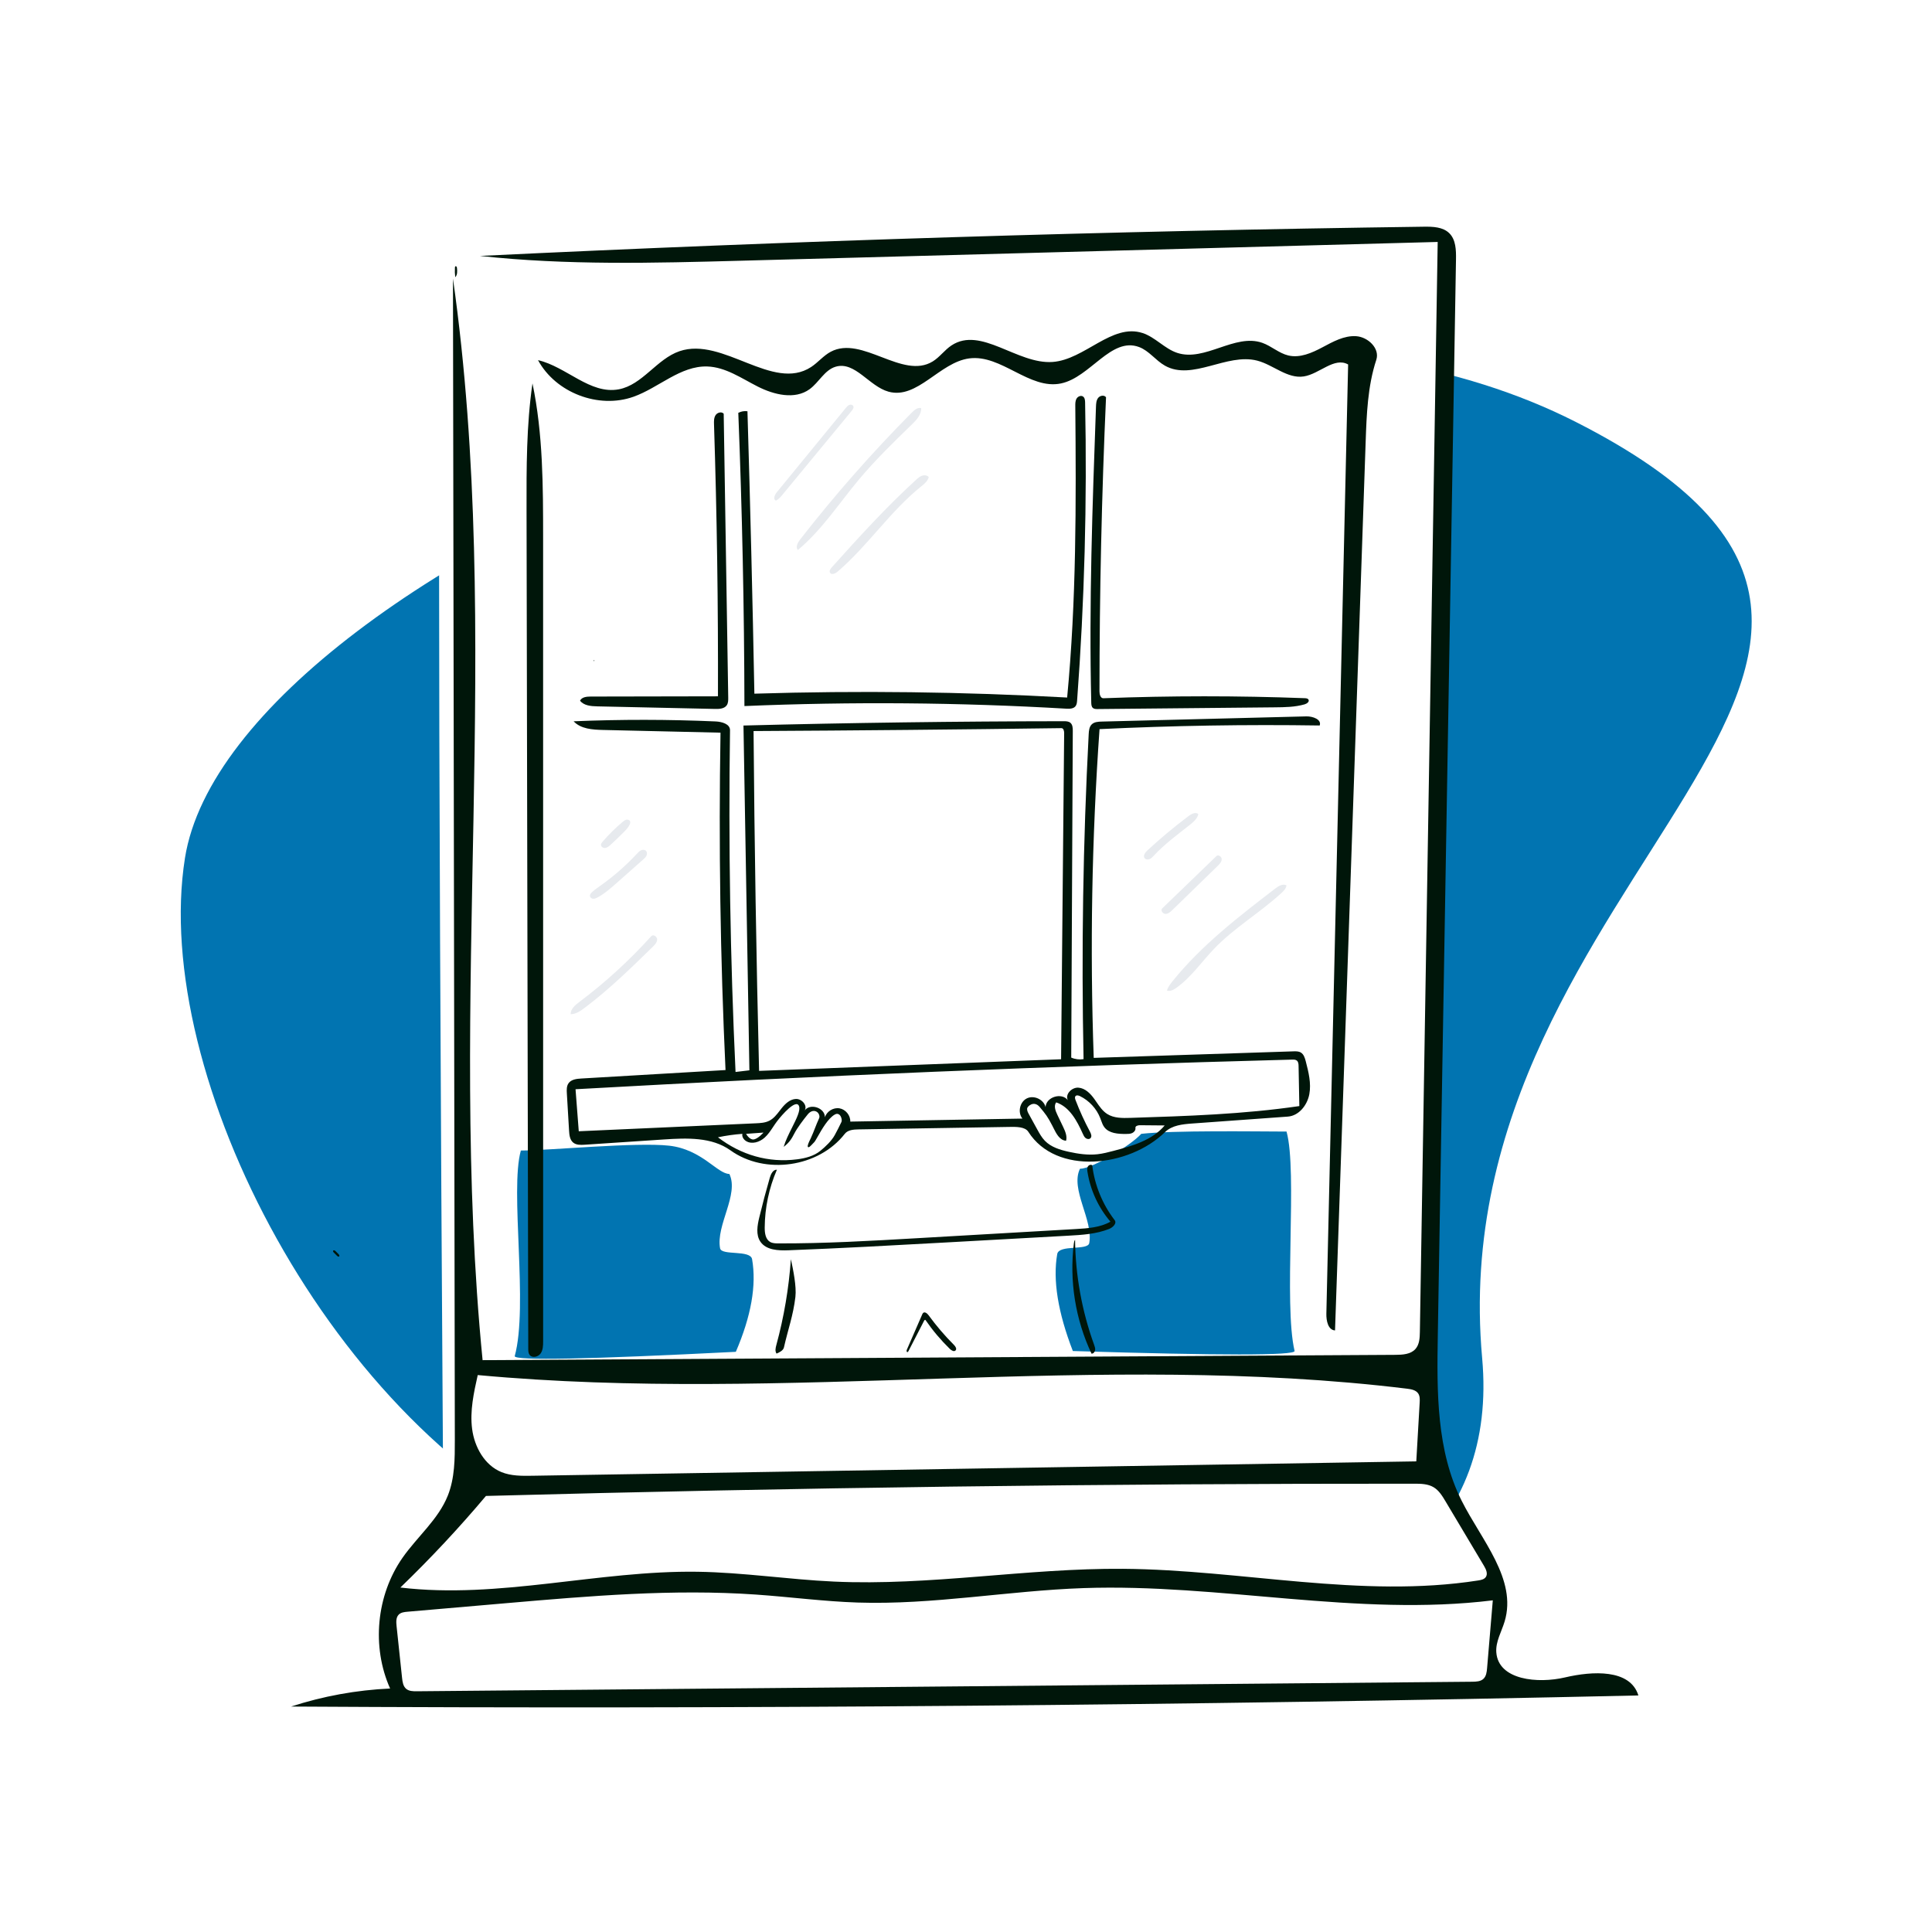 <svg width="750" height="750" viewBox="0 0 750 750" fill="none" xmlns="http://www.w3.org/2000/svg">
<rect width="750" height="750" fill="white"/>
<path fill-rule="evenodd" clip-rule="evenodd" d="M71.809 333.046C90.17 217.707 431.855 72.534 611.57 163.719C791.285 254.904 558.223 337.43 575.368 527.198C587.263 658.848 385.876 667.679 225.919 597.562C128.988 555.071 58.403 417.265 71.809 333.046Z" fill="#0174B1"/>
<g clip-path="url(#clip0_0_5097)">
<path fill-rule="evenodd" clip-rule="evenodd" d="M552.504 88.997C556.022 88.966 558.335 90.553 559.164 93.872C559.578 95.526 559.361 97.345 559.373 99.09C559.405 103.574 559.457 108.06 559.399 112.544C559.364 115.336 559.142 118.127 559.01 120.919C558.985 121.45 558.979 121.983 558.979 122.514C558.977 128.368 559.023 134.221 558.967 140.074C558.869 150.339 558.718 160.604 558.572 170.869C558.452 179.391 558.306 187.913 558.173 196.436C558.038 205.092 557.906 213.749 557.771 222.405C557.638 230.927 557.522 239.45 557.362 247.972C557.267 253.01 557.067 258.047 556.979 263.085C556.917 266.592 557.004 270.101 556.959 273.608C556.848 282.265 556.718 290.922 556.557 299.577C556.465 304.549 556.261 309.518 556.175 314.49C556.113 318.063 556.213 321.64 556.15 325.214C556.065 330.118 555.856 335.02 555.773 339.925C555.71 343.699 555.812 347.477 555.747 351.252C555.67 355.754 555.451 360.254 555.371 364.757C555.307 368.397 555.396 372.04 555.351 375.682C555.24 384.539 555.098 393.397 554.954 402.254C554.831 409.839 554.702 417.423 554.55 425.007C554.439 430.514 554.247 436.02 554.165 441.527C554.101 445.771 554.204 450.018 554.138 454.261C554.069 458.63 553.834 462.996 553.764 467.364C553.698 471.541 553.802 475.721 553.735 479.898C553.671 483.864 553.426 487.828 553.363 491.794C553.296 496.038 553.39 500.284 553.339 504.529C553.234 513.319 553.086 522.11 552.944 530.9C552.819 538.618 552.822 546.342 552.502 554.053C552.195 561.468 553.904 568.345 557.591 574.675C561.347 581.124 565.372 587.419 569.364 593.727C573.31 599.963 576.773 606.455 578.608 613.613C579.917 618.723 580.109 624.028 578.639 629.201C578.136 630.97 575.074 643.172 577.68 646.342C581.025 650.412 585.255 652.238 590.464 652.357C595.542 652.473 600.363 651.237 605.229 650.111C611.146 648.741 617.086 647.752 623.044 649.914C626.008 650.989 628.681 652.509 630.434 655.252C630.7 655.67 631.349 656.372 629.933 656.38C626.503 656.398 623.075 656.611 619.645 656.745C612.787 657.013 605.929 657.288 599.07 657.546C595.105 657.695 591.139 657.823 587.174 657.949C582.739 658.09 578.305 658.227 573.87 658.351C568.699 658.494 563.527 658.634 558.355 658.752C551.911 658.899 545.466 659.035 539.021 659.154C531.102 659.301 523.182 659.442 515.263 659.555C504.73 659.706 494.197 659.812 483.664 659.967C476.482 660.073 469.3 660.233 462.118 660.36C460.889 660.382 459.66 660.354 458.43 660.365C443.609 660.497 428.787 660.632 413.965 660.764C412.669 660.776 411.372 660.756 410.076 660.767C394.919 660.899 379.762 661.035 364.606 661.166C363.242 661.178 361.879 661.157 360.516 661.169C345.493 661.301 330.47 661.436 315.447 661.568C314.151 661.58 312.855 661.56 311.558 661.571C296.402 661.703 281.245 661.839 266.088 661.97C264.859 661.977 145.629 661.963 144.4 661.977C142.456 661.993 134.154 647.049 145.48 613.613C147.995 606.188 156.834 592.605 171.999 572.864C169.934 256.245 169.934 97.898 171.999 97.825C175.361 97.707 178.723 97.552 182.085 97.428C189.48 97.155 266.875 96.899 274.269 96.618C277.096 96.51 279.92 96.322 282.748 96.227C287.517 96.067 292.287 95.965 297.056 95.814C300.553 95.702 304.049 95.54 307.545 95.418C311.711 95.273 315.878 95.159 320.044 95.01C323.273 94.894 326.5 94.717 329.729 94.618C334.9 94.46 340.073 94.355 345.244 94.206C349.277 94.09 353.309 93.936 357.341 93.809C361.842 93.668 366.344 93.539 370.846 93.405C375.347 93.271 379.848 93.134 384.35 93.004C389.12 92.866 393.889 92.737 398.659 92.601C403.25 92.469 407.841 92.327 412.433 92.201C417.605 92.059 422.777 91.932 427.948 91.797C433.053 91.664 438.157 91.526 443.262 91.396C448.635 91.258 454.007 91.128 459.38 90.992C464.619 90.86 469.859 90.772 475.095 90.575C479.092 90.426 483.083 90.122 487.079 89.928C487.671 89.899 488.274 90.184 488.87 90.175C497.125 90.061 505.379 89.933 513.633 89.782C519.811 89.669 525.987 89.513 532.164 89.386C538.944 89.246 545.724 89.07 552.504 88.997ZM202.195 446.636C197.847 462.147 205.188 506.886 199.812 526.465C199.812 528.238 228.424 527.675 285.649 524.775C291.614 510.896 293.719 498.913 291.961 488.827C291.303 485.056 280.08 487.552 279.531 484.578C277.878 475.621 286.983 463.717 283.139 455.724C278.491 455.724 272.494 446.182 259.756 444.752C247.019 443.322 212.883 446.636 202.195 446.636ZM443.04 440.154C438.739 444.864 423.881 453.724 419.234 453.724C415.389 461.717 424.495 473.621 422.841 482.578C422.292 485.552 411.069 483.056 410.412 486.827C408.654 496.913 410.675 509.459 416.476 524.465C473.866 526.238 502.561 526.238 502.561 524.465C498.203 505.981 503.777 454.777 499.428 439.266L498.666 439.266C487.253 439.243 455.488 438.757 443.04 440.154Z" fill="white"/>
</g>
<path fill-rule="evenodd" clip-rule="evenodd" d="M206.708 148.829C210.817 168.509 210.834 188.783 210.835 208.887C210.839 312.811 210.843 416.736 210.847 520.66C210.847 522.331 210.808 524.129 209.82 525.477C208.833 526.825 206.514 527.285 205.552 525.918C205.086 525.257 205.068 524.392 205.066 523.583C204.846 415.089 204.625 306.595 204.405 198.101C204.372 181.643 204.343 165.116 206.708 148.829H206.708Z" fill="#00160A"/>
<path fill-rule="evenodd" clip-rule="evenodd" d="M208.857 139.809C219.882 142.353 229.107 153.23 240.225 151.131C249.438 149.391 254.934 139.345 263.81 136.326C280.624 130.606 300.011 152.202 314.871 142.476C317.567 140.711 319.644 138.07 322.486 136.553C334.636 130.068 350.356 147.514 362.091 140.304C364.812 138.632 366.7 135.858 369.364 134.095C380.806 126.522 394.918 141.488 408.605 140.514C421.108 139.624 431.603 125.42 443.529 129.278C448.471 130.877 452.066 135.36 456.999 136.987C467.738 140.53 479.359 129.336 490.026 133.089C493.558 134.331 496.455 137.112 500.096 137.986C504.618 139.071 509.252 137.013 513.359 134.831C517.466 132.649 521.78 130.216 526.421 130.507C531.062 130.797 535.729 135.265 534.278 139.683C530.915 149.922 530.514 160.864 530.143 171.635C526.181 286.58 522.219 401.525 518.257 516.47C515.551 516.314 514.83 512.69 514.892 509.98C517.709 387.15 520.526 264.319 523.343 141.489C517.967 138.457 512.228 145.19 506.128 146.131C499.748 147.115 494.3 141.62 488.051 139.999C476.217 136.929 462.87 147.963 452.224 141.953C448.614 139.915 446.067 136.163 442.183 134.716C431.335 130.671 423.239 146.453 411.911 148.845C399.626 151.438 388.708 137.481 376.261 139.131C364.739 140.658 356.098 155.157 344.9 152.041C337.381 149.948 331.902 140.152 324.413 142.352C320.084 143.625 317.931 148.446 314.276 151.093C308.538 155.247 300.45 153.254 294.132 150.051C287.814 146.848 281.656 142.494 274.576 142.268C264.143 141.935 255.759 150.514 245.925 154.016C232.353 158.849 215.722 152.475 208.857 139.809Z" fill="#00160A"/>
<path fill-rule="evenodd" clip-rule="evenodd" d="M357.609 158.438C357.711 160.971 355.754 163.06 353.936 164.825C346.819 171.732 339.692 178.658 333.335 186.27C325.617 195.511 318.981 205.816 309.722 213.513C308.745 212.363 309.672 210.635 310.599 209.445C324.062 192.16 338.561 175.681 353.991 160.127C354.977 159.133 356.261 158.058 357.609 158.438V158.438Z" fill="#E7EAEE"/>
<path fill-rule="evenodd" clip-rule="evenodd" d="M456.59 383.523C455.526 384.275 454.193 384.981 452.976 384.515C453.434 383.126 454.347 381.94 455.266 380.802C466.506 366.884 480.837 355.847 495.024 344.948C496.302 343.967 497.981 342.941 499.406 343.692C499.277 344.892 498.353 345.835 497.464 346.652C489.126 354.316 479.155 360.129 471.32 368.307C466.425 373.416 462.369 379.44 456.59 383.523Z" fill="#E7EAEE"/>
<path fill-rule="evenodd" clip-rule="evenodd" d="M225.173 272.003C225.846 270.601 227.727 270.405 229.282 270.402C245.758 270.371 262.234 270.34 278.71 270.308C278.822 235.108 278.312 199.906 277.179 164.723C277.139 163.493 277.122 162.173 277.802 161.146C278.481 160.12 280.143 159.672 280.94 160.61C281.526 197.34 282.111 234.071 282.697 270.801C282.713 271.832 282.708 272.939 282.123 273.788C281.188 275.145 279.257 275.245 277.61 275.209C262.365 274.876 247.12 274.542 231.875 274.209C229.438 274.156 226.656 273.937 225.173 272.003Z" fill="#00160A"/>
<path fill-rule="evenodd" clip-rule="evenodd" d="M175.843 108.159C195.513 246.905 173.572 388.557 187.343 528.012C305.453 527.324 423.563 526.636 541.674 525.948C544.482 525.932 547.652 525.759 549.502 523.646C551.037 521.891 551.154 519.345 551.192 517.014C553.498 375.984 555.804 234.955 558.11 93.925C467.947 96.354 377.785 98.783 287.622 101.212C253.835 102.122 219.923 103.027 186.324 99.349C308.368 93.449 430.514 89.668 552.689 88.007C556.2 87.96 560.116 88.068 562.615 90.534C565.17 93.054 565.275 97.072 565.215 100.66C562.86 239.966 560.505 379.272 558.151 518.578C557.783 540.359 557.628 563.126 567.411 582.59C575.089 597.864 589.021 613.091 584.093 629.461C582.891 633.455 580.556 637.289 580.865 641.45C581.667 652.248 597.016 653.642 607.558 651.167C618.1 648.693 632.848 647.819 636.017 658.173C461.71 662.077 287.348 663.513 113 662.48C125.421 658.433 138.39 656.071 151.44 655.478C144.19 639.255 146.085 619.293 156.258 604.725C161.986 596.524 170.155 589.858 173.852 580.563C176.55 573.779 176.576 566.272 176.564 558.971C176.324 408.7 176.083 258.43 175.843 108.159ZM420.611 616.499C391.324 617.511 362.216 623.065 332.927 622.106C319.748 621.674 306.65 619.926 293.497 619.012C261.232 616.77 228.853 619.559 196.631 622.345C183.812 623.454 170.993 624.563 158.174 625.672C156.969 625.776 155.658 625.927 154.799 626.779C153.694 627.876 153.781 629.655 153.945 631.203C154.657 637.919 155.369 644.636 156.081 651.352C156.245 652.897 156.489 654.602 157.678 655.602C158.778 656.529 160.353 656.562 161.792 656.549C298.386 655.314 434.98 654.079 571.574 652.844C573.088 652.83 574.755 652.759 575.863 651.727C576.966 650.701 577.16 649.053 577.287 647.552C578.025 638.785 578.764 630.018 579.503 621.25C526.833 627.726 473.646 614.666 420.611 616.499ZM323.661 613.965C361.114 615.69 398.475 608.725 435.967 609.009C482.071 609.359 528.348 620.645 573.9 613.525C574.971 613.358 576.157 613.11 576.779 612.222C577.676 610.94 576.878 609.197 576.077 607.853C571.091 599.493 566.106 591.133 561.12 582.773C559.891 580.712 558.58 578.568 556.519 577.34C554.29 576.012 551.552 575.973 548.958 575.971C428.84 575.899 308.721 577.483 188.648 580.725C178.198 593.14 167.102 605.011 155.421 616.276C193.746 620.851 232.238 609.586 270.83 610.154C288.488 610.414 306.02 613.152 323.661 613.965ZM183.282 554.761C184.203 561.764 188.122 568.809 194.665 571.47C198.415 572.995 202.59 572.952 206.637 572.886C321.024 571.025 435.412 569.163 549.799 567.302C550.237 559.705 550.676 552.107 551.114 544.51C551.185 543.292 551.23 541.977 550.554 540.962C549.655 539.61 547.841 539.287 546.23 539.091C426.739 524.515 305.321 544.902 185.458 533.797C183.914 540.69 182.36 547.757 183.282 554.761Z" fill="#00160A"/>
<path fill-rule="evenodd" clip-rule="evenodd" d="M355.604 186.27C356.302 185.633 357.029 184.984 357.922 184.673C358.815 184.363 359.923 184.475 360.54 185.191C360.173 186.771 358.791 187.871 357.528 188.888C345.492 198.573 336.857 211.905 325.115 221.945C324.254 222.681 322.727 223.299 322.197 222.298C321.831 221.609 322.386 220.807 322.907 220.227C333.405 208.526 343.997 196.871 355.604 186.27Z" fill="#E7EAEE"/>
<path fill-rule="evenodd" clip-rule="evenodd" d="M221.514 393.711C221.497 391.661 223.323 390.138 224.962 388.907C235.043 381.33 244.39 372.779 252.831 363.41C253.581 362.578 255.095 363.568 255.1 364.688C255.105 365.808 254.247 366.72 253.446 367.503C244.94 375.817 236.404 384.157 226.891 391.297C225.291 392.499 223.515 393.716 221.514 393.711Z" fill="#E7EAEE"/>
<path fill-rule="evenodd" clip-rule="evenodd" d="M286.605 160.254C287.692 159.698 288.951 159.484 290.161 159.647C291.255 196.187 292.151 232.733 292.849 269.283C333.317 268.034 373.84 268.535 414.265 270.783C417.855 233.195 417.77 195.361 417.429 157.604C417.42 156.62 417.425 155.58 417.929 154.734C418.432 153.889 419.624 153.372 420.433 153.932C421.133 154.415 421.219 155.398 421.237 156.248C422.035 194.825 421 233.439 418.134 271.917C418.076 272.693 418 273.519 417.524 274.135C416.728 275.167 415.207 275.183 413.906 275.108C372.318 272.684 330.608 272.345 288.986 274.092C288.907 236.135 288.113 198.18 286.605 160.254Z" fill="#00160A"/>
<path fill-rule="evenodd" clip-rule="evenodd" d="M423.725 525.482C417.472 512.245 415.066 497.218 416.876 482.691C416.938 482.198 417.017 481.675 417.342 481.299C417.496 495.161 420.004 508.993 424.729 522.025C424.973 522.7 425.228 523.407 425.128 524.118C425.029 524.828 424.442 525.527 423.725 525.482H423.725Z" fill="#00160A"/>
<path fill-rule="evenodd" clip-rule="evenodd" d="M451.183 352.627C458.199 345.857 465.215 339.087 472.232 332.317C472.962 331.612 474.277 332.557 474.262 333.572C474.247 334.587 473.469 335.407 472.741 336.115C466.864 341.834 460.987 347.552 455.109 353.271C454.352 354.008 453.476 354.794 452.419 354.779C451.362 354.763 450.422 353.361 451.183 352.627H451.183Z" fill="#E7EAEE"/>
<path fill-rule="evenodd" clip-rule="evenodd" d="M302.106 482.683C319.972 482.748 337.822 481.718 355.659 480.688C376.322 479.496 396.985 478.303 417.647 477.111C422.258 476.845 427.053 476.527 431.073 474.254C426.402 468.794 423.278 462.024 422.156 454.926C422.048 454.244 421.966 453.508 422.284 452.895C422.602 452.282 423.483 451.922 424.008 452.371C424.941 460.072 427.979 467.506 432.706 473.657C433.663 474.903 432.009 476.496 430.548 477.077C425.505 479.081 419.976 479.404 414.557 479.704C398.623 480.586 382.689 481.467 366.755 482.349C346.537 483.468 326.319 484.586 306.085 485.358C302.129 485.509 297.475 485.318 295.218 482.065C293.341 479.36 293.997 475.706 294.772 472.505C296.014 467.379 297.367 462.28 298.83 457.212C299.248 455.764 300.088 454.006 301.593 454.088C298.532 461.15 296.912 468.832 296.861 476.529C296.847 478.622 297.154 481.079 298.969 482.122C299.901 482.657 301.031 482.679 302.106 482.683Z" fill="#00160A"/>
<path fill-rule="evenodd" clip-rule="evenodd" d="M301.187 194.345C300.059 193.839 300.7 192.133 301.483 191.176C310.442 180.233 319.401 169.29 328.36 158.346C328.735 157.888 329.134 157.412 329.683 157.189C330.231 156.967 330.973 157.099 331.235 157.631C331.537 158.241 331.078 158.939 330.645 159.464C321.675 170.334 312.705 181.204 303.735 192.074C303.004 192.96 302.235 193.876 301.187 194.345H301.187Z" fill="#E7EAEE"/>
<path fill-rule="evenodd" clip-rule="evenodd" d="M176.731 107.609C176.571 106.374 176.527 105.123 176.601 103.879C176.613 103.679 176.656 103.439 176.843 103.365C177.15 103.242 177.357 103.686 177.392 104.015C177.525 105.268 177.601 106.698 176.731 107.609H176.731Z" fill="#00160A"/>
<path fill-rule="evenodd" clip-rule="evenodd" d="M494.845 274.587C471.926 274.809 449.007 275.031 426.089 275.254C425.449 275.26 424.747 275.245 424.263 274.827C423.703 274.344 423.643 273.512 423.625 272.772C422.713 234.466 424.086 196.147 425.459 157.855C425.502 156.666 425.575 155.39 426.31 154.454C427.044 153.519 428.701 153.243 429.359 154.234C427.67 192.264 426.822 230.331 426.817 268.399C426.817 269.549 427.203 271.101 428.353 271.057C454.401 270.062 480.487 270.055 506.535 271.036C507.067 271.056 507.691 271.13 507.953 271.592C508.403 272.386 507.337 273.171 506.46 273.423C502.709 274.503 498.748 274.549 494.845 274.587Z" fill="#00160A"/>
<path fill-rule="evenodd" clip-rule="evenodd" d="M130.845 487.507C130.435 487.1 130.025 486.693 129.616 486.285C129.396 486.067 129.165 485.725 129.357 485.482C129.579 485.201 130.023 485.452 130.276 485.706C130.653 486.086 131.031 486.465 131.408 486.845C131.661 487.098 131.908 487.546 131.621 487.761C131.382 487.94 131.056 487.718 130.845 487.507L130.845 487.507Z" fill="#00160A"/>
<path fill-rule="evenodd" clip-rule="evenodd" d="M244.548 318.738C244.792 319.2 244.616 319.768 244.377 320.232C243.827 321.304 242.978 322.188 242.13 323.044C240.468 324.722 238.764 326.36 237.022 327.955C236.431 328.495 235.787 329.055 234.995 329.172C234.203 329.289 233.265 328.737 233.291 327.937C233.307 327.476 233.62 327.087 233.922 326.738C236.308 323.983 238.909 321.415 241.695 319.065C242.118 318.708 242.564 318.347 243.101 318.214C243.638 318.082 244.291 318.249 244.548 318.738Z" fill="#E7EAEE"/>
<path fill-rule="evenodd" clip-rule="evenodd" d="M230.612 256.633C230.437 256.626 230.431 256.299 230.606 256.285C230.782 256.298 230.777 256.627 230.601 256.634L230.612 256.633Z" fill="#00160A"/>
<path fill-rule="evenodd" clip-rule="evenodd" d="M229.048 348.026C228.852 347.333 229.416 346.672 229.959 346.198C231.163 345.146 232.49 344.245 233.788 343.311C238.664 339.804 243.188 335.809 247.271 331.405C247.743 330.895 248.228 330.367 248.862 330.082C249.495 329.797 250.324 329.822 250.796 330.332C251.244 330.818 251.233 331.598 250.946 332.194C250.66 332.79 250.152 333.245 249.656 333.684C246.184 336.758 242.711 339.832 239.238 342.905C236.964 344.918 234.663 346.951 231.981 348.377C231.48 348.644 230.944 348.894 230.376 348.894C229.809 348.893 229.203 348.572 229.048 348.026H229.048Z" fill="#E7EAEE"/>
<path fill-rule="evenodd" clip-rule="evenodd" d="M447.941 332.13C447.451 332.656 446.952 333.209 446.291 333.492C445.63 333.775 444.754 333.701 444.328 333.122C443.642 332.19 444.542 330.939 445.391 330.153C450.455 325.465 455.758 321.035 461.274 316.887C462.313 316.106 463.621 315.294 464.825 315.784C464.957 315.837 465.093 315.918 465.138 316.053C465.174 316.16 465.143 316.277 465.108 316.385C464.575 318.025 463.167 319.202 461.814 320.272C457.036 324.049 452.09 327.671 447.941 332.13Z" fill="#E7EAEE"/>
<path fill-rule="evenodd" clip-rule="evenodd" d="M307.019 488.819C307.891 492.789 309.251 499.418 308.775 503.455C307.917 510.732 305.93 515.958 304.315 523.106C304.056 524.248 302.541 525.02 301.458 525.465C300.788 524.537 301.072 523.258 301.372 522.154C304.336 511.262 306.23 500.08 307.019 488.819Z" fill="#00160A"/>
<path fill-rule="evenodd" clip-rule="evenodd" d="M370.96 524.218C370.387 524.847 369.364 524.263 368.754 523.669C365.238 520.246 362.06 516.478 359.28 512.435C359.145 512.24 358.857 512.471 358.749 512.682C356.719 516.623 354.69 520.564 352.661 524.505C352.574 524.674 352.456 524.864 352.266 524.879C351.884 524.909 351.88 524.311 352.034 523.959C354.025 519.388 356.017 514.817 358.008 510.246C358.099 510.038 358.194 509.823 358.365 509.672C359.017 509.097 359.968 509.877 360.48 510.581C363.453 514.664 366.746 518.514 370.318 522.085C370.902 522.668 371.516 523.608 370.96 524.218Z" fill="#00160A"/>
<path fill-rule="evenodd" clip-rule="evenodd" d="M220.697 420.529C219.922 421.639 219.971 423.107 220.052 424.459L220.909 438.909C221.009 440.585 221.203 442.459 222.492 443.534C223.695 444.537 225.429 444.486 226.992 444.382L257.756 442.335C266.641 441.744 276.333 441.369 283.566 446.562C296.981 456.193 317.8 453.186 327.942 440.153C329.131 438.624 331.341 438.463 333.277 438.431L391.69 437.473L391.846 437.47C394.481 437.426 397.924 437.368 399.194 439.362C410.01 456.346 438.247 453.153 452.274 439.466C454.972 436.833 459.07 436.417 462.831 436.145L499.914 433.465C504.228 433.153 507.481 429.031 508.275 424.78C509.068 420.528 507.976 416.176 506.891 411.989C506.556 410.696 506.128 409.275 504.983 408.588C504.139 408.082 503.093 408.099 502.11 408.131L424.582 410.668C423.081 368.128 423.834 325.508 426.839 283.048C455.301 281.673 483.806 281.201 512.298 281.634C513.152 279.308 509.618 278.035 507.142 278.098L427.688 280.114C426.315 280.149 424.802 280.24 423.817 281.197C422.834 282.154 422.701 283.662 422.629 285.032C420.431 327.029 419.766 369.106 420.636 411.151C419.028 411.416 417.344 411.206 415.85 410.555L416.456 283.756C416.461 282.617 416.398 281.32 415.527 280.587C414.83 280.001 413.836 279.973 412.925 279.974C371.484 280.018 330.044 280.576 288.616 281.648L290.913 415.495L285.537 416.137C283.473 371.956 282.758 327.711 283.392 283.486C283.427 281.05 280.223 280.168 277.789 280.061C259.431 279.256 241.039 279.238 222.68 280.007C225.463 282.983 230.003 283.275 234.076 283.369L279.701 284.421C278.966 328.084 279.615 371.77 281.646 415.392L225.653 418.678C223.827 418.785 221.744 419.029 220.697 420.529ZM292.531 283.793C332.366 283.584 372.199 283.207 412.031 282.662C412.853 282.651 413.111 283.76 413.104 284.582L411.914 411.202L294.674 415.717C293.59 371.749 292.876 327.772 292.531 283.793ZM308.972 426.612C306.686 426.703 304.83 428.453 303.406 430.243C303.178 430.529 302.954 430.82 302.729 431.112C301.543 432.651 300.339 434.213 298.623 435.08C297.019 435.889 295.163 435.986 293.368 436.066L224.676 439.155L223.424 422.84C316.093 417.642 408.84 413.807 501.622 411.336C502.259 411.319 502.958 411.323 503.448 411.73C504.033 412.215 504.093 413.076 504.107 413.836L504.401 429.376C482.694 432.56 460.709 433.262 438.781 433.959C435.707 434.057 432.422 434.1 429.826 432.451C428.056 431.327 426.848 429.567 425.65 427.821C425.369 427.411 425.089 427.002 424.802 426.603C423.292 424.501 421.265 422.446 418.685 422.234C416.105 422.021 413.373 424.768 414.524 427.086C412.157 423.964 406.078 425.844 405.889 429.758C405.146 426.785 401.352 425.036 398.609 426.402C395.867 427.768 394.977 431.85 396.903 434.234L330.08 435.403C330.167 432.987 328.269 430.655 325.885 430.251C323.5 429.847 320.94 431.423 320.226 433.734C320.285 430.079 314.556 428.134 312.378 431.07C313.553 429.107 311.258 426.522 308.972 426.612ZM414.924 447.133C411.534 446.39 408.022 445.332 405.609 442.837C404.383 441.568 403.517 440.002 402.667 438.456L399.418 432.55C399.031 431.847 398.631 431.082 398.733 430.285C398.834 429.489 401.369 427.065 403.629 429.758C405.889 432.451 406.718 433.52 408.459 436.896C408.602 437.174 408.746 437.462 408.892 437.754C410.055 440.088 411.354 442.691 413.851 442.83C414.332 441.009 413.5 439.125 412.69 437.425L410.426 432.678C409.707 431.17 409.015 429.282 410.01 427.94C415.198 429.69 418.091 435.09 420.323 440.089C420.604 440.718 420.901 441.373 421.441 441.8C421.981 442.227 422.841 442.334 423.325 441.845C423.963 441.2 423.556 440.123 423.129 439.324C421.004 435.349 419.128 431.242 417.518 427.032C417.33 426.54 417.161 425.933 417.498 425.528C417.906 425.037 418.694 425.242 419.267 425.523C422.817 427.26 425.676 430.366 427.114 434.047C427.225 434.33 427.328 434.618 427.431 434.905C427.768 435.844 428.105 436.784 428.701 437.576C430.536 440.012 434.053 440.217 437.103 440.202C437.93 440.198 438.788 440.188 439.539 439.839C440.289 439.49 440.903 438.701 440.774 437.883C440.653 437.114 441.729 436.805 442.507 436.812L452.133 436.897C447.308 442.656 439.556 444.856 432.288 446.76C430.231 447.299 428.164 447.839 426.05 448.073C422.334 448.484 418.576 447.934 414.924 447.133ZM278.708 441.494C281.836 440.838 285.007 440.391 288.194 440.156C287.937 441.252 288.674 442.378 289.631 442.968C291.864 444.346 294.893 443.379 296.84 441.62C298.152 440.435 299.135 438.958 300.12 437.479C300.596 436.764 301.073 436.048 301.587 435.364C303.625 432.656 309.089 426.492 310.171 429.376C310.807 431.07 309.233 434.207 307.48 437.7C306.25 440.153 304.931 442.78 304.227 445.207C306.428 443.534 307.35 442.002 308.327 440.089C309.453 437.883 311.789 434.786 313.609 432.55C314.428 431.543 315.649 430.941 316.805 431.458C317.961 431.975 318.306 433.374 318.001 434.047C317.284 435.624 316.83 436.785 316.376 437.946C315.923 439.107 315.469 440.268 314.752 441.845C314.707 441.945 314.636 442.088 314.551 442.26C314.12 443.131 313.325 444.739 313.609 445.215C313.901 445.705 314.697 444.857 315.509 443.992C315.7 443.788 315.893 443.583 316.08 443.394C316.365 443.106 316.849 442.254 317.483 441.138C319.023 438.428 321.445 434.166 324.037 432.678C326.164 431.458 327.102 434.582 326.656 435.525C325.834 437.263 324.961 438.975 324.037 440.66C322.812 442.895 320.458 445.13 318.481 446.739C315.97 448.783 312.691 449.622 309.481 450.042C298.321 451.499 287.63 448.354 278.708 441.494ZM292.531 442.335C290.892 442.493 289.631 440.156 289.631 440.156L296.379 439.666C296.379 439.666 294.171 442.176 292.531 442.335Z" fill="#00160A"/>
<defs>
<clipPath id="clip0_0_5097">
<rect width="492" height="573" fill="white" transform="translate(139 89)"/>
</clipPath>
</defs>
</svg>
